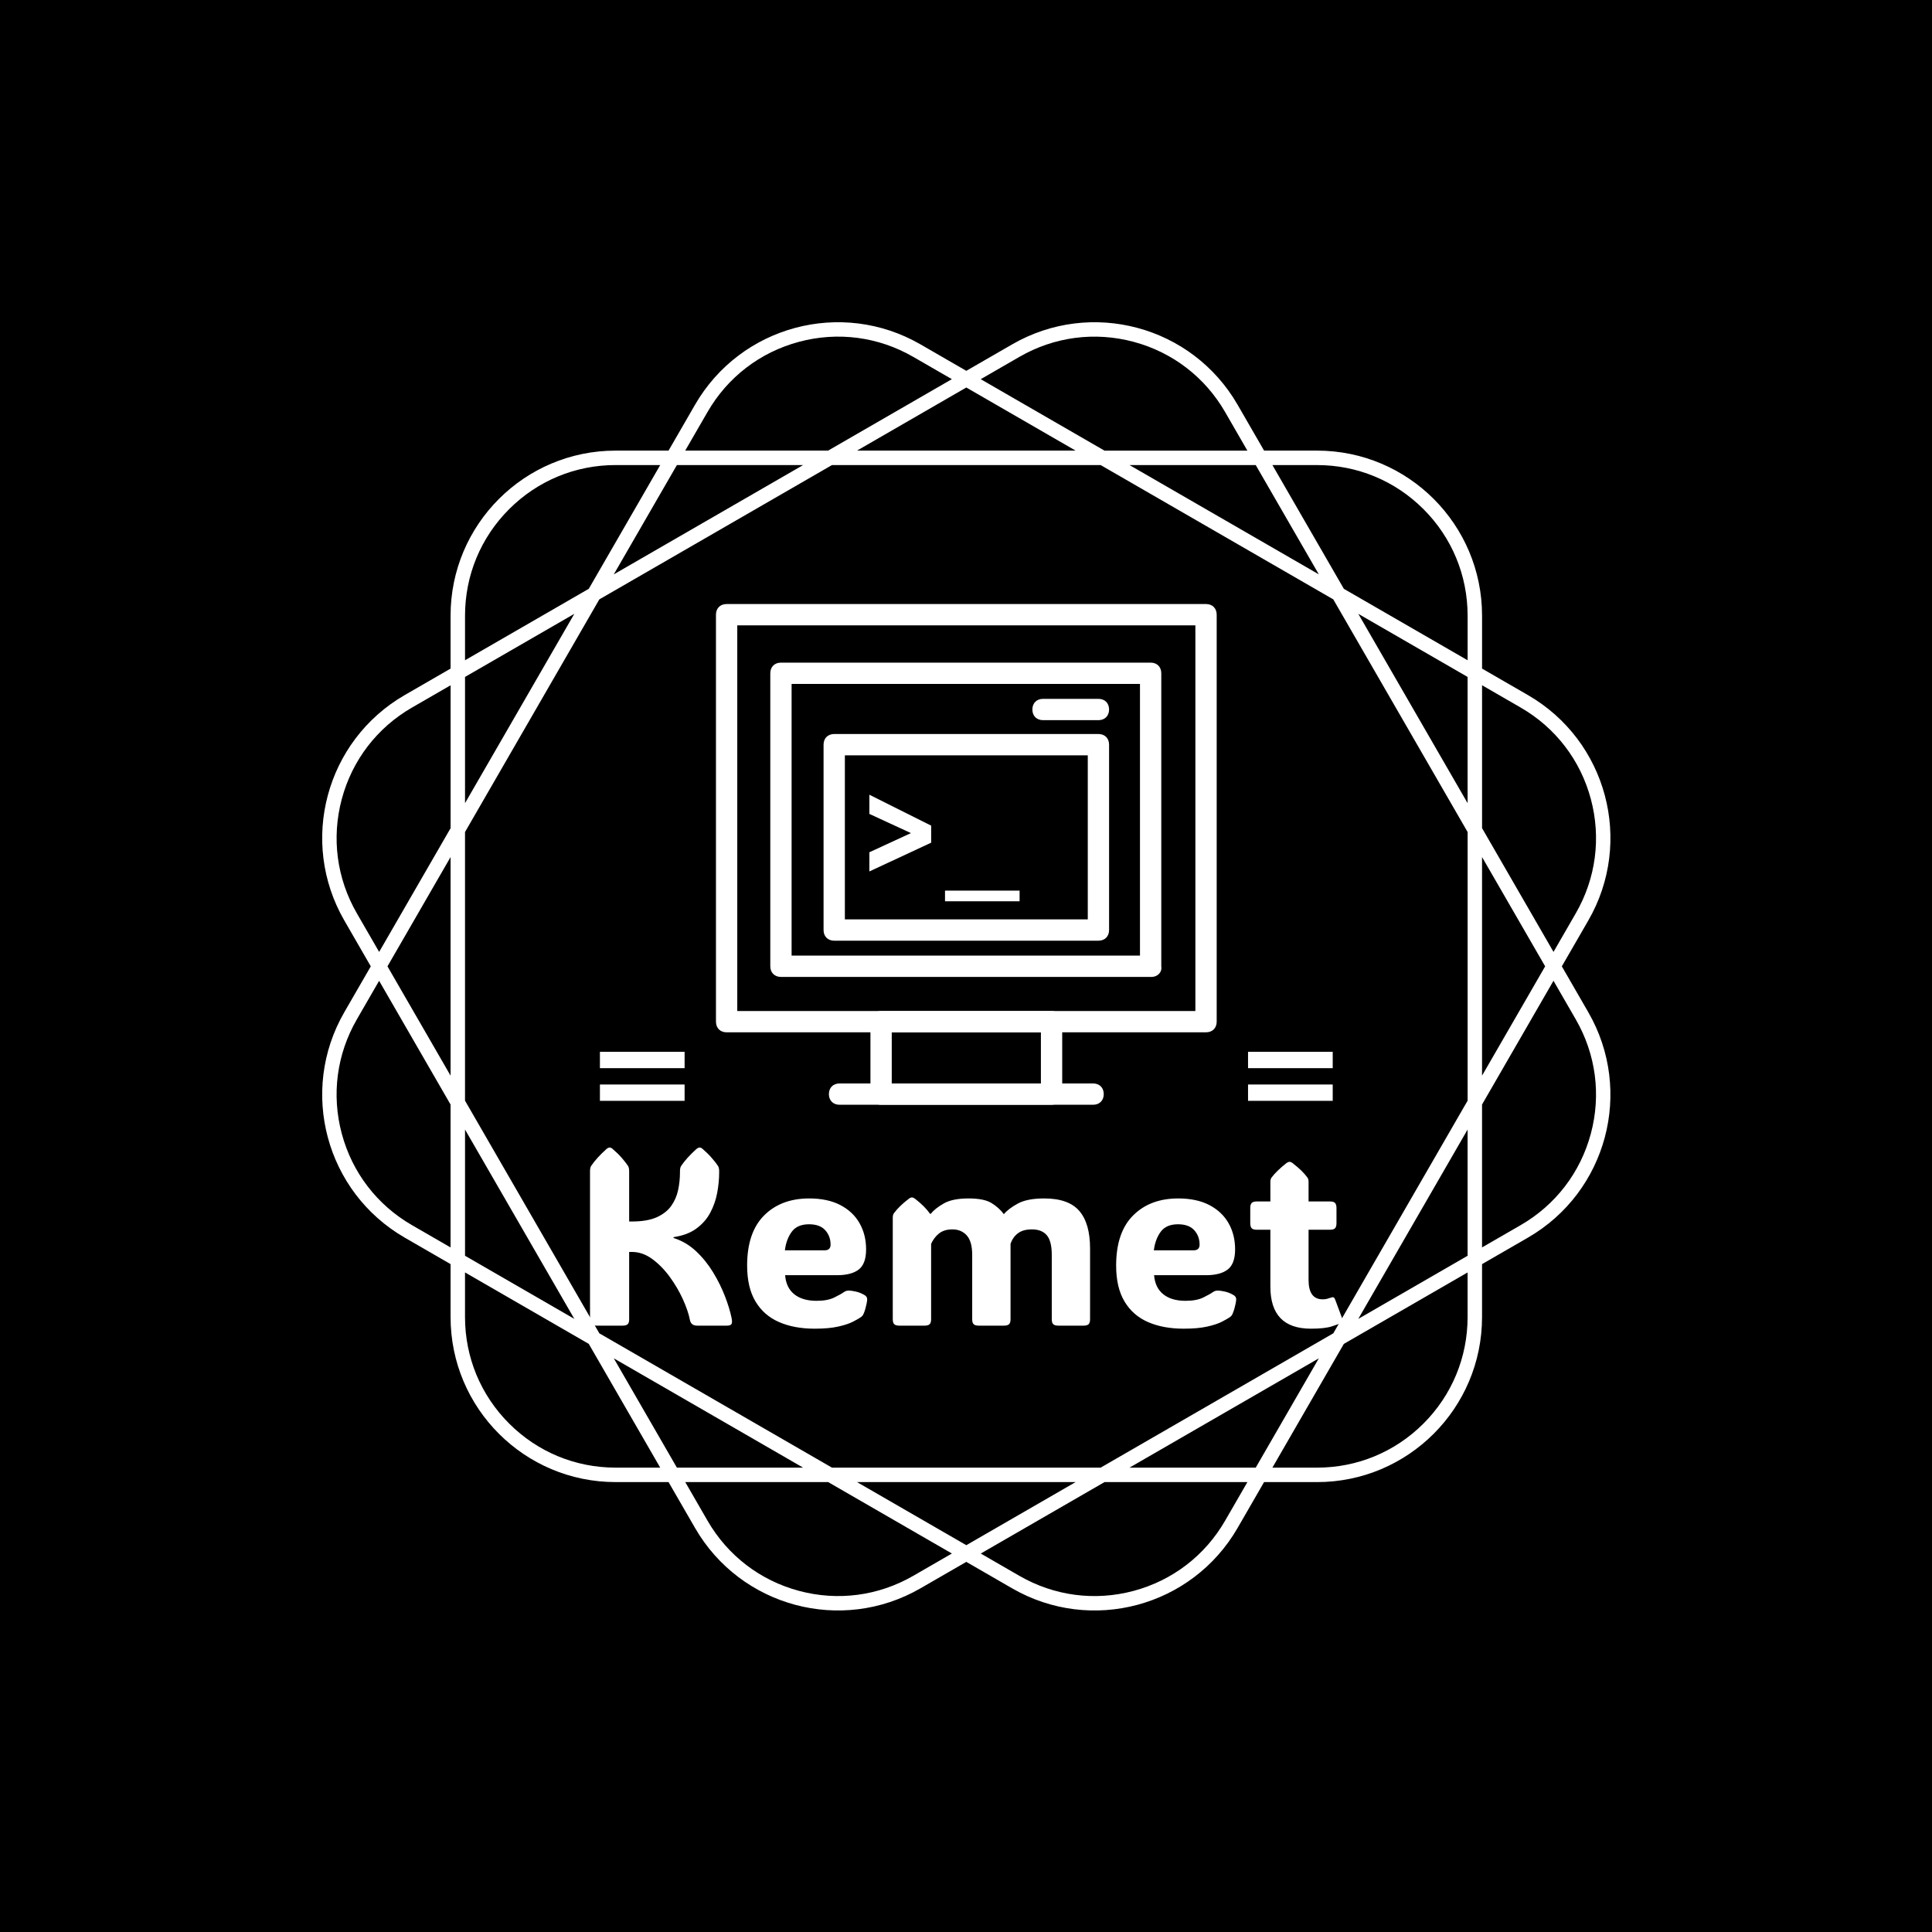 <svg xmlns="http://www.w3.org/2000/svg" version="1.1" xmlns:xlink="http://www.w3.org/1999/xlink" xmlns:svgjs="http://svgjs.dev/svgjs" width="1500" height="1500" viewBox="0 0 1500 1500"><rect width="1500" height="1500" fill="#000000"></rect><g transform="matrix(0.667,0,0,0.667,250,187.667)"><svg viewBox="0 0 320 360" data-background-color="#0073f7" preserveAspectRatio="xMidYMid meet" height="1687" width="1500" xmlns="http://www.w3.org/2000/svg" xmlns:xlink="http://www.w3.org/1999/xlink"><g id="tight-bounds" transform="matrix(1,0,0,1,-0,0)"><svg viewBox="0 0 320 360" height="360" width="320"><g><svg></svg></g><g><svg viewBox="0 0 320 360" height="360" width="320"><g><path transform="translate(-32.153,-12.153) scale(3.843,3.843)" d="M88.492 50l1.711-2.963c2.946-5.102 1.198-11.626-3.904-14.572l-2.963-1.711v-3.422c0-5.891-4.776-10.667-10.667-10.667h-3.422l-1.711-2.963c-2.946-5.102-9.47-6.85-14.572-3.904l-2.964 1.71-2.963-1.711c-5.102-2.945-11.626-1.197-14.572 3.905l-1.711 2.963h-3.422c-5.891 0-10.667 4.776-10.667 10.667v3.422l-2.963 1.711c-5.102 2.946-6.85 9.47-3.904 14.572l1.71 2.963-1.711 2.963c-2.945 5.102-1.197 11.626 3.905 14.572l2.963 1.711v3.422c0 5.891 4.776 10.667 10.667 10.667h3.422l1.711 2.963c2.946 5.102 9.47 6.85 14.572 3.904l2.963-1.71 2.963 1.711c5.102 2.946 11.626 1.198 14.572-3.904l1.711-2.963h3.422c5.891 0 10.667-4.776 10.667-10.667v-3.422l2.963-1.711c5.102-2.946 6.85-9.47 3.904-14.572zM85.832 33.273c2.252 1.3 3.862 3.399 4.535 5.91 0.673 2.511 0.328 5.135-0.972 7.386l-1.441 2.497-4.618-7.999v-9.236zM73.72 73.72l-15.038 8.682h-17.364l-15.038-8.682-8.682-15.038v-17.364l8.682-15.038 15.038-8.682h17.364l15.038 8.682 8.682 15.038v17.364zM82.401 60.549v8.158l-7.065 4.079zM72.786 75.336l-4.079 7.065h-8.158zM57.065 83.335l-7.065 4.079-7.065-4.079zM39.451 82.401h-8.158l-4.079-7.065zM24.664 72.786l-7.065-4.079v-8.158zM16.665 57.065l-4.079-7.065 4.079-7.065zM17.599 39.451v-8.158l7.065-4.079zM27.214 24.664l4.079-7.065h8.158zM42.935 16.665l7.065-4.079 7.065 4.079zM60.549 17.599h8.158l4.079 7.065zM75.336 27.214l7.065 4.079v8.158zM83.335 42.935l4.079 7.065-4.079 7.065zM72.668 17.599c2.6 0 5.044 1.012 6.883 2.851 1.838 1.838 2.851 4.283 2.851 6.883v2.883l-7.999-4.618-4.618-7.999zM53.43 10.606c2.252-1.3 4.875-1.645 7.386-0.972 2.511 0.673 4.61 2.284 5.91 4.535l1.441 2.497h-9.236l-7.999-4.618zM33.273 14.168c1.3-2.252 3.399-3.862 5.91-4.535 2.511-0.673 5.135-0.328 7.386 0.972l2.497 1.441-7.999 4.618h-9.236zM17.599 27.332c0-2.6 1.012-5.044 2.851-6.883 1.838-1.838 4.283-2.851 6.883-2.851h2.883l-4.618 7.999-7.999 4.618zM10.606 46.57c-1.3-2.252-1.645-4.875-0.972-7.386 0.673-2.511 2.284-4.61 4.535-5.91l2.497-1.441v9.236l-4.618 7.999zM14.168 66.727c-2.252-1.3-3.862-3.399-4.535-5.91-0.673-2.511-0.328-5.135 0.972-7.386l1.441-2.497 4.618 7.999v9.236zM27.332 82.401c-2.6 0-5.044-1.012-6.883-2.851-1.838-1.838-2.851-4.283-2.851-6.883v-2.883l7.999 4.618 4.618 7.999zM46.57 89.394c-2.252 1.3-4.875 1.645-7.386 0.972-2.511-0.673-4.61-2.284-5.91-4.535l-1.441-2.497h9.236l7.999 4.618zM66.727 85.832c-1.3 2.252-3.399 3.862-5.91 4.535-2.511 0.673-5.135 0.328-7.386-0.972l-2.497-1.441 7.999-4.618h9.236zM82.401 72.668c0 2.6-1.012 5.044-2.851 6.883-1.838 1.838-4.283 2.851-6.883 2.851h-2.883l4.618-7.999 7.999-4.618zM90.367 60.816c-0.673 2.511-2.284 4.61-4.535 5.91l-2.497 1.441v-9.236l4.618-7.999 1.441 2.497c1.3 2.253 1.646 4.876 0.973 7.387z" fill="#ffffff" fill-rule="nonzero" stroke="none" stroke-width="1" stroke-linecap="butt" stroke-linejoin="miter" stroke-miterlimit="10" stroke-dasharray="" stroke-dashoffset="0" font-family="none" font-weight="none" font-size="none" text-anchor="none" style="mix-blend-mode: normal" data-fill-palette-color="tertiary"></path></g><g transform="matrix(1,0,0,1,66.527,90)"><svg viewBox="0 0 186.945 180" height="180" width="186.945"><g><svg viewBox="0 0 192 184.867" height="180" width="186.945"><g transform="matrix(1,0,0,1,0,138.651)"><svg viewBox="0 0 192 46.216" height="46.216" width="192"><g id="textblocktransform"><svg viewBox="0 0 192 46.216" height="46.216" width="192" id="textblock"><g><svg viewBox="0 0 192 46.216" height="46.216" width="192"><g transform="matrix(1,0,0,1,0,0)"><svg width="192" viewBox="3.91 -35.86 151.516 36.47" height="46.216" data-palette-color="#ffffff"><path d="M11.79-14.84L11.79-1.29Q11.79-0.56 11.49-0.28 11.18 0 10.45 0L10.45 0 5.25 0Q4.52 0 4.21-0.28 3.91-0.56 3.91-1.29L3.91-1.29 3.91-31.1Q3.91-31.81 4.15-32.18L4.15-32.18Q5.25-33.79 7.23-35.57L7.23-35.57Q7.59-35.86 7.86-35.86L7.86-35.86Q8.15-35.86 8.47-35.57L8.47-35.57Q9.55-34.64 10.28-33.8 11.01-32.96 11.55-32.18L11.55-32.18Q11.79-31.79 11.79-31.1L11.79-31.1 11.79-20.97 12.35-20.97Q15.41-20.97 17.31-21.81 19.21-22.66 20.24-24.08 21.26-25.51 21.64-27.27 22.02-29.03 22.02-30.86L22.02-30.86 22.02-31.1Q22.02-31.81 22.27-32.18L22.27-32.18Q23.36-33.79 25.34-35.57L25.34-35.57Q25.71-35.86 25.98-35.86L25.98-35.86Q26.27-35.86 26.59-35.57L26.59-35.57Q27.66-34.64 28.39-33.8 29.13-32.96 29.66-32.18L29.66-32.18Q29.91-31.79 29.91-31.1L29.91-31.1 29.91-30.86Q29.91-28.88 29.52-26.77 29.13-24.66 28.14-22.78 27.15-20.9 25.35-19.57 23.56-18.24 20.73-17.82L20.73-17.82 20.73-17.65Q23.27-16.85 25.26-14.98 27.25-13.11 28.7-10.72 30.15-8.33 31.08-5.91 32.01-3.49 32.4-1.59L32.4-1.59Q32.59-0.68 32.4-0.34 32.2 0 31.47 0L31.47 0 25.49 0Q24.24 0 24.02-1.15L24.02-1.15Q23.66-3 22.6-5.33 21.53-7.67 19.95-9.84 18.36-12.01 16.42-13.43 14.48-14.84 12.35-14.84L12.35-14.84 11.79-14.84ZM49.14 0.61L49.14 0.61Q45.02 0.61 41.97-0.72 38.91-2.05 37.23-4.86 35.54-7.67 35.54-12.11L35.54-12.11Q35.54-18.77 38.96-22.19 42.38-25.61 48.04-25.61L48.04-25.61Q51.73-25.61 54.28-24.29 56.83-22.97 58.16-20.65 59.49-18.33 59.49-15.36L59.49-15.36Q59.49-12.45 58.01-11.3 56.52-10.16 53.66-10.16L53.66-10.16 43.19-10.16Q43.38-7.64 45.03-6.32 46.68-5 49.51-5L49.51-5Q51.76-5 53.11-5.68 54.47-6.35 55-6.74L55-6.74Q55.47-7.08 56.05-7.06L56.05-7.06Q56.52-7.06 57.38-6.87 58.25-6.69 59.1-6.2L59.1-6.2Q59.71-5.88 59.71-5.32L59.71-5.32Q59.71-5 59.59-4.42L59.59-4.42Q59.52-4.08 59.35-3.43 59.18-2.78 58.91-2.22L58.91-2.22Q58.76-1.95 58.44-1.71L58.44-1.71Q57.96-1.37 56.87-0.81 55.78-0.24 53.9 0.18 52.02 0.61 49.14 0.61ZM43.14-15.16L43.14-15.16 51.1-15.16Q52.34-15.16 52.34-16.31L52.34-16.31Q52.34-18.04 51.25-19.23 50.17-20.41 48-20.41L48-20.41Q45.63-20.41 44.52-18.9 43.41-17.38 43.14-15.16ZM87.23-22.44L87.23-22.44Q88.13-23.54 90.02-24.57 91.91-25.61 95.36-25.61L95.36-25.61Q100.24-25.61 102.41-23.1 104.58-20.58 104.58-15.55L104.58-15.55 104.58-1.29Q104.58-0.56 104.28-0.28 103.97 0 103.24 0L103.24 0 98.21 0Q97.48 0 97.18-0.28 96.87-0.56 96.87-1.29L96.87-1.29 96.87-14.28Q96.87-17.02 95.87-18.2 94.87-19.38 92.87-19.38L92.87-19.38Q91.08-19.38 90.05-18.59 89.01-17.8 88.57-16.46L88.57-16.46 88.57-1.29Q88.57-0.56 88.26-0.28 87.96 0 87.23 0L87.23 0 82.2 0Q81.46 0 81.16-0.28 80.85-0.56 80.85-1.29L80.85-1.29 80.85-14.28Q80.85-16.94 79.76-18.16 78.66-19.38 76.87-19.38L76.87-19.38Q75.19-19.38 74.16-18.55 73.14-17.72 72.58-16.46L72.58-16.46 72.58-1.29Q72.58-0.56 72.27-0.28 71.97 0 71.24 0L71.24 0 66.21 0Q65.47 0 65.17-0.28 64.86-0.56 64.86-1.29L64.86-1.29 64.86-21.75Q64.86-22.34 65.11-22.66L65.11-22.66Q65.62-23.34 66.34-24.05 67.06-24.76 68.11-25.56L68.11-25.56Q68.43-25.81 68.72-25.81L68.72-25.81Q68.99-25.81 69.33-25.56L69.33-25.56Q70.36-24.76 71.09-24.02 71.82-23.29 72.38-22.51L72.38-22.51 72.5-22.51Q73.33-23.56 75.09-24.58 76.85-25.61 80.12-25.61L80.12-25.61Q83.25-25.61 84.76-24.67 86.27-23.73 87.23-22.44ZM123.43 0.61L123.43 0.61Q119.3 0.61 116.25-0.72 113.2-2.05 111.52-4.86 109.83-7.67 109.83-12.11L109.83-12.11Q109.83-18.77 113.25-22.19 116.67-25.61 122.33-25.61L122.33-25.61Q126.02-25.61 128.57-24.29 131.12-22.97 132.45-20.65 133.78-18.33 133.78-15.36L133.78-15.36Q133.78-12.45 132.29-11.3 130.8-10.16 127.95-10.16L127.95-10.16 117.47-10.16Q117.67-7.64 119.32-6.32 120.96-5 123.8-5L123.8-5Q126.04-5 127.4-5.68 128.75-6.35 129.29-6.74L129.29-6.74Q129.75-7.08 130.34-7.06L130.34-7.06Q130.8-7.06 131.67-6.87 132.54-6.69 133.39-6.2L133.39-6.2Q134-5.88 134-5.32L134-5.32Q134-5 133.88-4.42L133.88-4.42Q133.81-4.08 133.64-3.43 133.46-2.78 133.2-2.22L133.2-2.22Q133.05-1.95 132.73-1.71L132.73-1.71Q132.24-1.37 131.16-0.81 130.07-0.24 128.19 0.18 126.31 0.61 123.43 0.61ZM117.42-15.16L117.42-15.16 125.38-15.16Q126.63-15.16 126.63-16.31L126.63-16.31Q126.63-18.04 125.54-19.23 124.46-20.41 122.28-20.41L122.28-20.41Q119.91-20.41 118.8-18.9 117.69-17.38 117.42-15.16ZM149.04 0.61L149.04 0.61Q140.88 0.61 140.88-7.86L140.88-7.86 140.88-19.31 138.12-19.31Q137.39-19.31 137.11-19.62 136.83-19.92 136.83-20.65L136.83-20.65 136.83-23.66Q136.83-24.39 137.11-24.69 137.39-25 138.12-25L138.12-25 140.88-25 140.88-28.93Q140.88-29.52 141.13-29.83L141.13-29.83Q142.15-31.18 144.13-32.74L144.13-32.74Q144.47-32.98 144.74-32.98L144.74-32.98Q145.03-32.98 145.33-32.74L145.33-32.74Q146.38-31.93 147.1-31.23 147.82-30.52 148.33-29.83L148.33-29.83Q148.57-29.52 148.57-28.93L148.57-28.93 148.57-25 152.9-25Q153.63-25 153.91-24.69 154.19-24.39 154.19-23.66L154.19-23.66 154.19-20.65Q154.19-19.92 153.91-19.62 153.63-19.31 152.9-19.31L152.9-19.31 148.57-19.31 148.57-9.2Q148.57-5.3 151.41-5.3L151.41-5.3Q151.85-5.3 152.21-5.38 152.58-5.47 152.85-5.57L152.85-5.57Q153.36-5.76 153.57-5.71 153.77-5.66 153.95-5.18L153.95-5.18 155.36-1.39Q155.58-0.78 155.07-0.51L155.07-0.51Q154.7-0.34 153.3 0.13 151.89 0.61 149.04 0.61Z" opacity="1" transform="matrix(1,0,0,1,0,0)" fill="#ffffff" class="wordmark-text-0" data-fill-palette-color="primary" id="text-0"></path></svg></g></svg></g></svg></g></svg></g><g transform="matrix(1,0,0,1,24.13,0)"><svg viewBox="0 0 143.741 127.741" height="127.741" width="143.741"><g><svg xmlns="http://www.w3.org/2000/svg" xmlns:xlink="http://www.w3.org/1999/xlink" version="1.1" x="8" y="0" viewBox="0.5 0.5 47 47" enable-background="new 0 0 48 48" xml:space="preserve" height="127.741" width="127.741" class="icon-icon-0" data-fill-palette-color="accent" id="icon-0"><g fill="#ffffff" data-fill-palette-color="accent"><g fill="#ffffff" data-fill-palette-color="accent"><g fill="#ffffff" data-fill-palette-color="accent"><path fill="#ffffff" d="M41.4 35.5H6.6c-0.6 0-1-0.4-1-1V7c0-0.6 0.4-1 1-1h34.7c0.6 0 1 0.4 1 1v27.5C42.4 35.1 41.9 35.5 41.4 35.5zM7.6 33.5h32.7V8H7.6V33.5z" data-fill-palette-color="accent"></path><path fill="#ffffff" d="M36.4 32.1H11.6c-0.6 0-1-0.4-1-1V13.7c0-0.6 0.4-1 1-1h24.8c0.6 0 1 0.4 1 1v17.4C37.4 31.7 37 32.1 36.4 32.1zM12.6 30.1h22.8V14.7H12.6V30.1z" data-fill-palette-color="accent"></path><path fill="#ffffff" d="M36.4 11.4h-5.2c-0.6 0-1-0.4-1-1 0-0.6 0.4-1 1-1h5.2c0.6 0 1 0.4 1 1C37.4 11 37 11.4 36.4 11.4z" data-fill-palette-color="accent"></path></g><path fill="#ffffff" d="M46.5 40.7h-45c-0.6 0-1-0.4-1-1V1.5c0-0.6 0.4-1 1-1h45c0.6 0 1 0.4 1 1v38.2C47.5 40.3 47.1 40.7 46.5 40.7zM2.5 38.7h43V2.5h-43V38.7z" data-fill-palette-color="accent"></path><path fill="#ffffff" d="M32 47.5H16c-0.6 0-1-0.4-1-1v-6.8c0-0.6 0.4-1 1-1h16c0.6 0 1 0.4 1 1v6.8C33 47.1 32.5 47.5 32 47.5zM17 45.5h14v-4.8H17V45.5z" data-fill-palette-color="accent"></path><path fill="#ffffff" d="M35.9 47.5H12.1c-0.6 0-1-0.4-1-1 0-0.6 0.4-1 1-1h23.8c0.6 0 1 0.4 1 1C36.9 47.1 36.5 47.5 35.9 47.5z" data-fill-palette-color="accent"></path></g><g fill="#ffffff" data-fill-palette-color="accent"><path fill="#ffffff" d="M20.7 21.3v1.6l-5.8 2.7v-1.8l3.9-1.8-3.9-1.8v-1.8L20.7 21.3z" data-fill-palette-color="accent"></path><path fill="#ffffff" d="M22 28.4v-1h7v1H22z" data-fill-palette-color="accent"></path></g></g></svg></g></svg></g><g><rect width="21.602" height="4.168" y="122.573" x="167.87" fill="#ffffff" data-fill-palette-color="accent"></rect><rect width="21.602" height="4.168" y="122.573" x="2.527" fill="#ffffff" data-fill-palette-color="accent"></rect><rect width="21.602" height="4.168" y="114.237" x="167.87" fill="#ffffff" data-fill-palette-color="accent"></rect><rect width="21.602" height="4.168" y="114.237" x="2.527" fill="#ffffff" data-fill-palette-color="accent"></rect></g></svg></g></svg></g></svg></g><defs></defs></svg><rect width="320" height="360" fill="none" stroke="none" visibility="hidden"></rect></g></svg></g></svg>